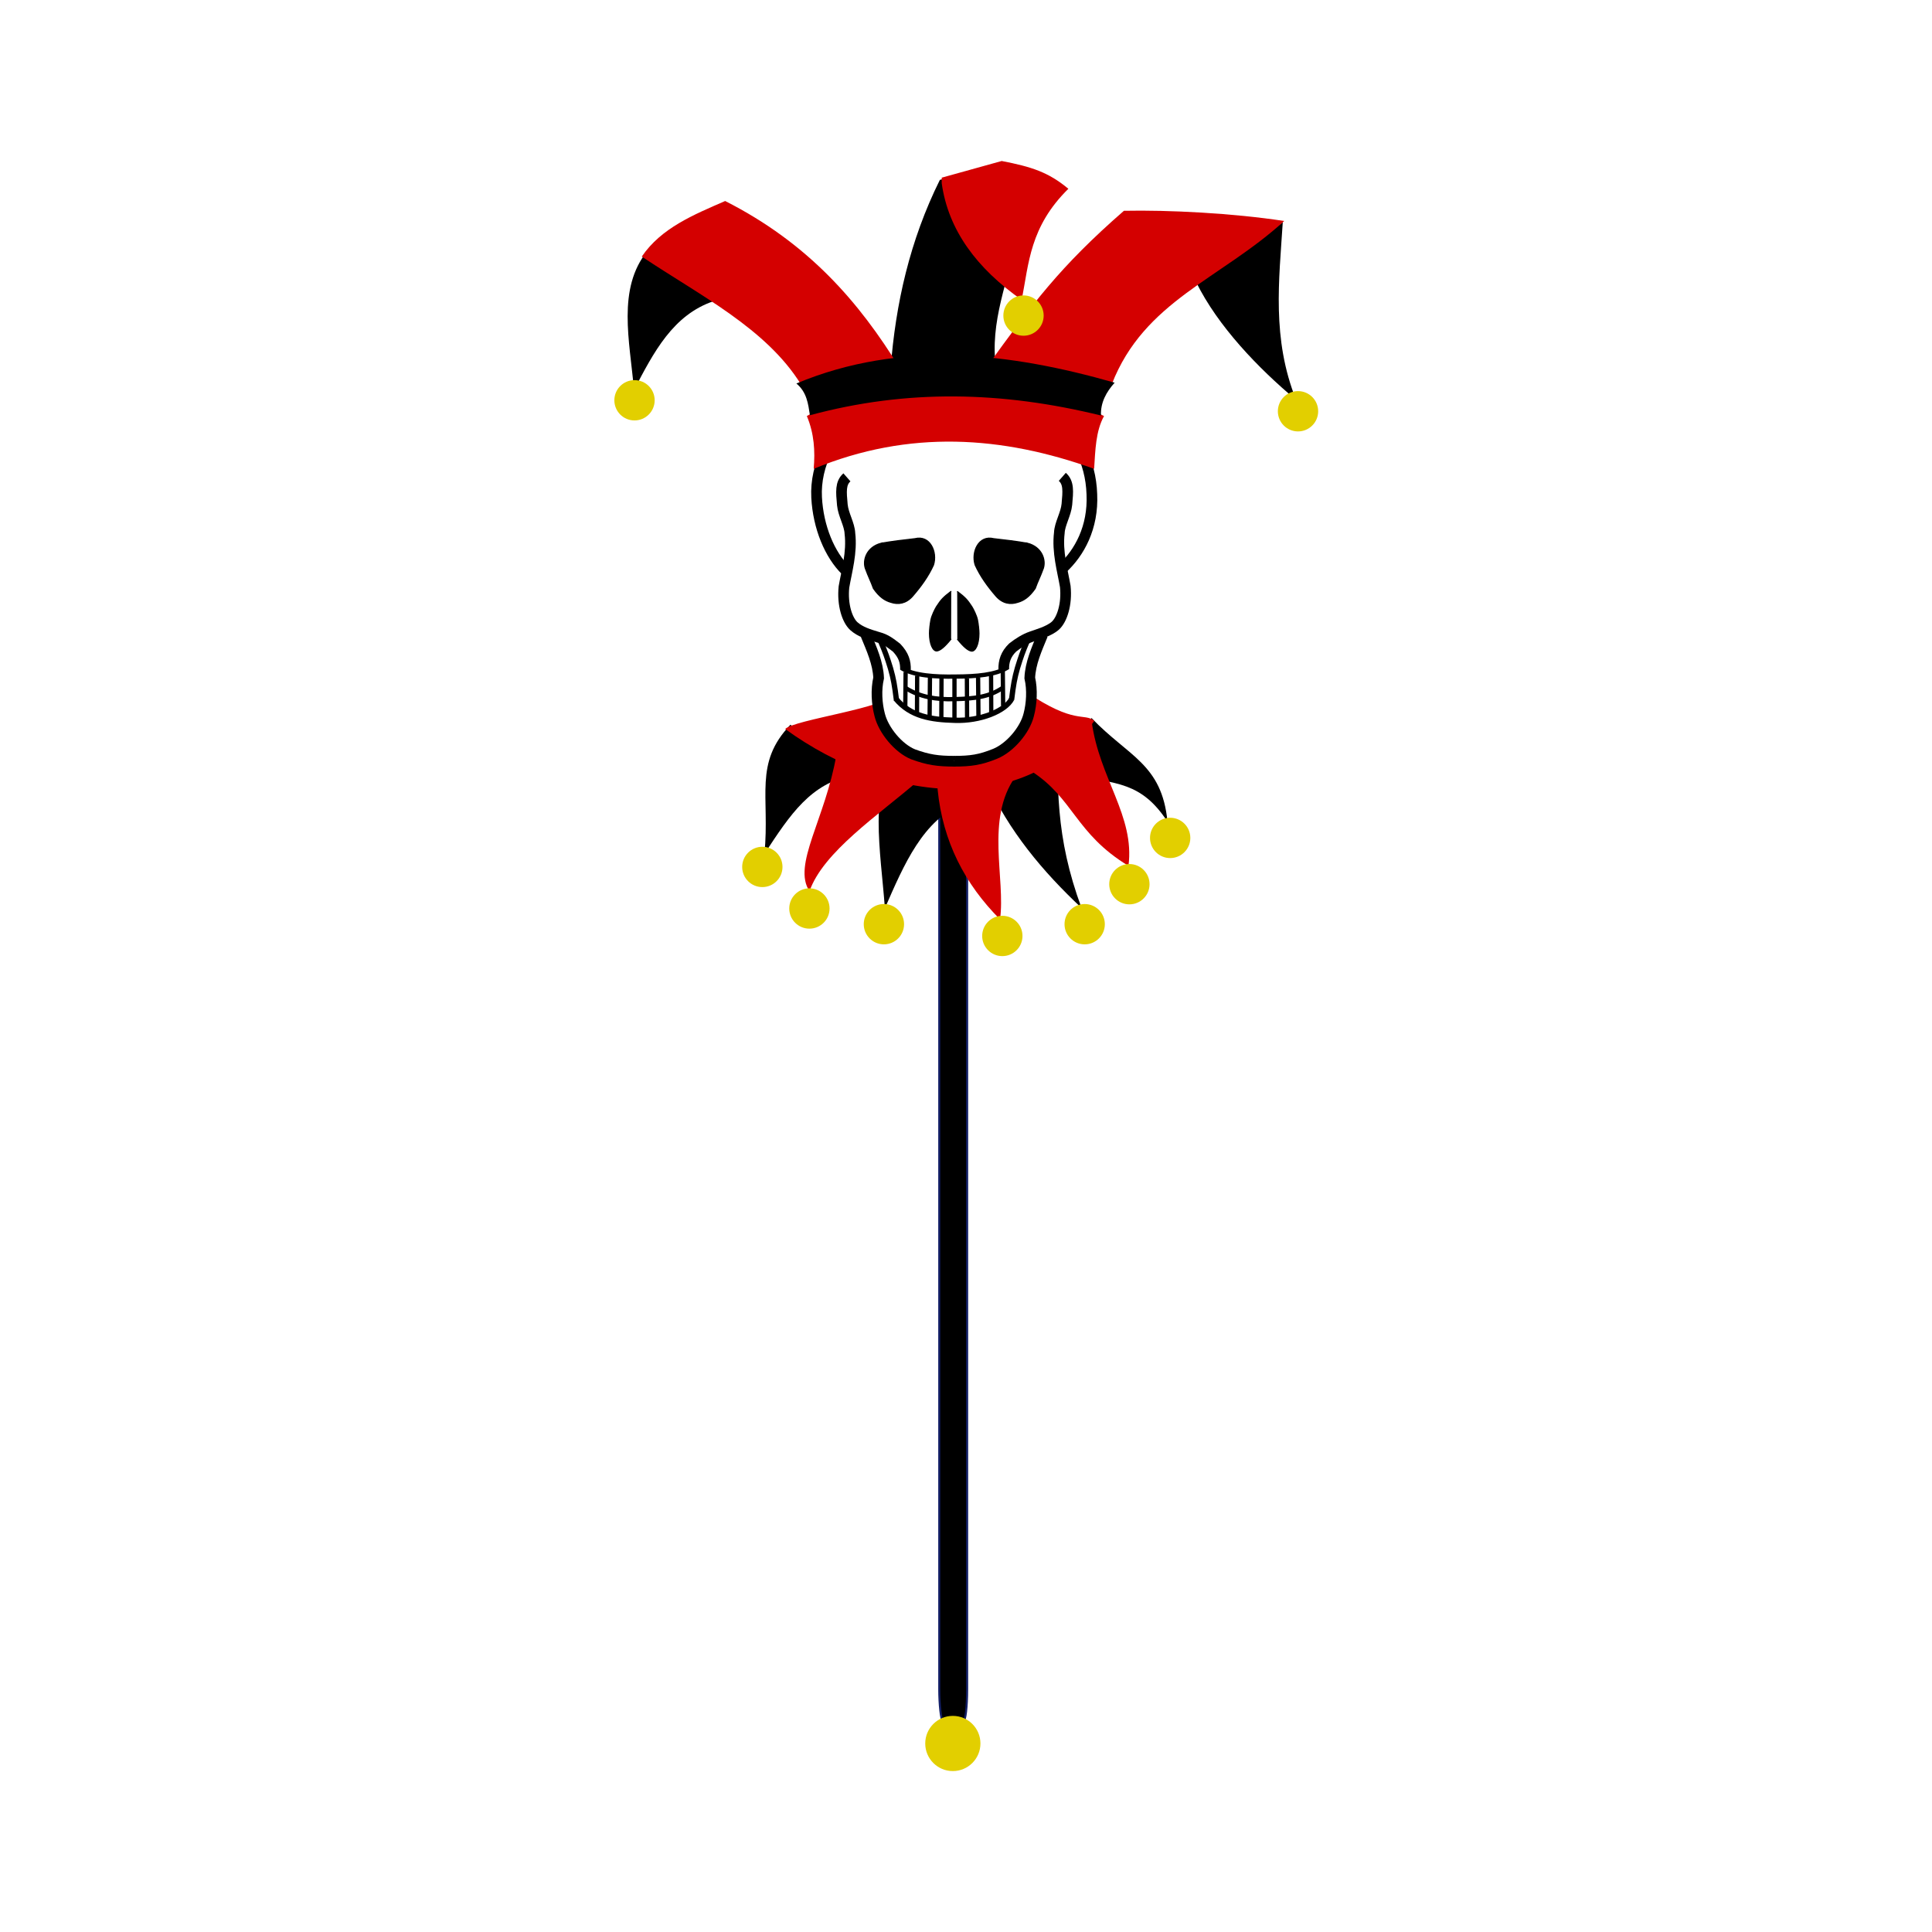 <svg:svg xmlns:dc="http://purl.org/dc/elements/1.1/" xmlns:ns1="http://sodipodi.sourceforge.net/DTD/sodipodi-0.dtd" xmlns:ns2="http://www.inkscape.org/namespaces/inkscape" xmlns:ns4="http://creativecommons.org/ns#" xmlns:rdf="http://www.w3.org/1999/02/22-rdf-syntax-ns#" xmlns:svg="http://www.w3.org/2000/svg" height="1476.171" id="svg24159" version="1.0" viewBox="-469.218 -123.014 1476.171 1476.171" width="1476.171" ns1:docname="skull_marotte.svg" ns2:version="0.48.2 r9819">
  <svg:title id="title14119">Skull Marotte</svg:title>
  <ns1:namedview bordercolor="#666666" borderopacity="1" fit-margin-bottom="0" fit-margin-left="0" fit-margin-right="0" fit-margin-top="0" gridtolerance="10" guidetolerance="10" id="namedview11943" objecttolerance="10" pagecolor="#ffffff" showborder="true" showgrid="false" ns2:current-layer="svg24159" ns2:cx="283.892" ns2:cy="599.94873" ns2:pageopacity="0" ns2:pageshadow="2" ns2:showpageshadow="false" ns2:window-height="893" ns2:window-maximized="0" ns2:window-width="1590" ns2:window-x="0" ns2:window-y="0" ns2:zoom="0.417193" />
  <svg:g id="g14235">
    <svg:rect height="768.66" id="rect10679" rx="2.833" ry="24.133" style="stroke-linejoin:round;stroke:#131f67;stroke-width:1.556;fill:#000000" width="21.322" x="248.42" y="423.29" />
    <svg:path d="m216.89 445.97c-22.843 33.863-13.212 80.715-10 125 14.699-33.735 29.224-67.702 60-80-10.534-26.243-31.827-32.761-50-45z" id="path3082" style="fill:#000000" ns1:nodetypes="cccc" ns2:connector-curvature="0" />
    <svg:path d="m339.41 424.68c-1.077 52.631-2.42 91.444 17.729 146.03-29.497-27.726-55.66-58.614-73.208-97.676 13.065-27.69 35.982-27.893 55.479-48.356z" id="path3088" style="fill:#000000" ns1:nodetypes="cccc" ns2:connector-curvature="0" />
    <svg:path d="m247.18 480.14c3.903 39.898 20.861 72.398 47.69 99.305 4.3-31.197-11.326-76.547 11.717-108.98-16.073-5.579-26.998 1.474-59.407 4.949z" id="path3090" style="fill:#d40000" ns1:nodetypes="ccccc" ns2:connector-curvature="0" />
    <svg:path d="m134.75 430.71c-28.22 29.532-15.6 54.456-19.891 98.649 20.17-30.778 35.123-53.339 67.531-60.278-5.964-27.642-31.788-23.246-47.64-38.371z" id="path3082-5" style="fill:#000000" ns1:nodetypes="cccc" ns2:connector-curvature="0" />
    <svg:path d="m149.29 557.91c10.495-29.991 52.348-57.881 83.243-84.486-10.158-17.058-16.174-0.368-34.237-9.572-5.585-5.333-11.695-15.987-28.505-9.915-8.362 48.767-33.834 84.039-20.5 103.97z" id="path3090-2" style="fill:#d40000" ns1:nodetypes="ccccc" ns2:connector-curvature="0" />
    <svg:path d="m364.79 425.62c28.22 29.532 53.735 34.964 58.027 79.158-20.17-30.778-39.36-28.762-71.768-35.702 5.964-27.642-2.111-28.331 13.741-43.456z" id="path3082-5-5" style="fill:#000000" ns1:nodetypes="cccc" ns2:connector-curvature="0" />
    <svg:path d="m318.56 466.09c32.55 20.71 33.684 47.757 74.439 72.466 4.998-38.081-22.334-66.936-28.067-110.15-44.653-11.158-118.06 31.172-46.372 37.683z" id="path3090-0" style="fill:#d40000" ns1:nodetypes="cccc" ns2:connector-curvature="0" />
    <svg:path d="m314.98 405.73c-59.051 27.988-42.212 32.928-103.88 1.879 0.463 9.715-74.123 19.294-80.365 26.403 78.689 57.254 185.42 67.275 236.16-6.268-7.905-6.435-14.696 3.27-51.911-22.014z" id="path3074" style="fill:#d40000" ns1:nodetypes="ccccc" ns2:connector-curvature="0" />
    <svg:path d="m505.71 301.59c0 15.78-12.792 28.571-28.571 28.571-15.78 0-28.571-12.792-28.571-28.571 0-15.78 12.792-28.571 28.571-28.571 15.78 0 28.571 12.792 28.571 28.571z" id="path9399-3" style="fill:#e2cf00" transform="matrix(.539 0 0 .539 -143.92 376.82)" ns1:cx="477.14285" ns1:cy="301.58569" ns1:rx="28.571428" ns1:ry="28.571428" ns1:type="arc" />
    <svg:g id="g13376" transform="translate(-667.75 170.26)">
      <svg:path d="m994.98 154.3c0 73.131-28.771 132.42-64.261 132.42s-64.261-59.284-64.261-132.42c0-73.131 28.771-132.42 64.261-132.42s64.261 59.284 64.261 132.42z" id="path13374" style="fill:#ffffff" transform="matrix(1.085 0 0 1.066 -81.789 -17.537)" ns1:cx="930.72034" ns1:cy="154.29922" ns1:rx="64.261086" ns1:ry="132.41525" ns1:type="arc" />
      <svg:path d="m925.34 158.46c-6.322 4.807-7.728 6.421-11.222 11.741-1.264 2.053-3.625 6.851-4.271 10.07-0.645 3.218-1.128 7.888-1.126 10.361 0.008 8.38 2.675 13.637 5.588 13.454 2.603-0.299 5.915-3.013 10.934-9.178" id="path584-7" style="fill-rule:evenodd;stroke:#000000;stroke-width:0.652pt;fill:#000000" ns1:nodetypes="cccccc" ns2:connector-curvature="0" />
      <svg:path d="m929.89 158.59c6.322 4.807 7.728 6.421 11.222 11.741 1.264 2.053 3.625 6.851 4.271 10.07 0.645 3.218 1.128 7.888 1.126 10.361-0.008 8.38-2.675 13.637-5.588 13.454-2.603-0.299-5.915-3.013-10.934-9.178" id="path585-6" style="stroke-linejoin:bevel;fill-rule:evenodd;stroke:#000000;stroke-width:0.652pt;fill:#000000" ns1:nodetypes="cccccc" ns2:connector-curvature="0" />
      <svg:path d="m844.88 142.71c-12.47-12.13-21.19-33.18-22.4-55.908-1.32-25.05 11.88-49.924 31.64-64.104 22.15-15.589 59.18-19.9 82.21-18.737 15.596 0.011 50.338 8.098 62.602 17.231 21.512 15.642 33.049 37.842 33.848 63.146 1.182 25.417-9.523 44.776-22.632 56.858" id="path573-6" style="stroke-linejoin:round;stroke:#000000;stroke-linecap:round;stroke-width:8.15;fill:#ffffff" ns2:connector-curvature="0" />
      <svg:path d="m860.09 191.87c4.524 10.947 9.318 21.623 9.771 32.841-2.08 9.047-1.447 19.723 0.814 28.228 2.896 11.671 14.204 25.513 25.514 30.127 11.58 4.207 18.818 5.293 31.755 5.293" id="path613-8" style="stroke:#000000;stroke-width:8.15;fill:#ffffff" ns2:connector-curvature="0" />
      <svg:path d="m871.44 196.81c3.71 8.7 4.857 12.007 7.533 20.68 2.279 8.012 3.117 12.906 4.526 24.292" id="path611-1" style="stroke:#000000;stroke-width:4.075;fill:none" ns2:connector-curvature="0" />
      <svg:path d="m845.64 71.453c-5.054 4.422-4.417 11.069-3.506 20.989 0.719 7.537 5.528 14.956 5.781 21.842 1.768 14.53-2.527 29.06-4.549 40.936-1.39 13.645 2.528 25.395 7.581 29.944 5.054 4.486 11.577 6.343 18.431 8.434 6.227 1.629 9.457 4.461 14.167 7.973 5.611 5.957 6.95 10.884 6.823 16.949" id="path580-4" style="stroke-linejoin:round;stroke:#000000;stroke-width:8.15;fill:#ffffff" ns2:connector-curvature="0" />
      <svg:path d="m995.12 191.87c-4.524 10.947-9.318 21.623-9.771 32.841 2.08 9.047 1.447 19.723-0.814 28.228-2.896 11.671-14.34 25.106-25.65 29.72-11.309 4.614-18.546 5.7-31.484 5.7" id="path614-9" style="stroke:#000000;stroke-width:8.15;fill:#ffffff" ns2:connector-curvature="0" />
      <svg:g id="g637-0" style="stroke:#000000;fill:none" transform="matrix(0.652 0 0 0.652 733.07 -10.873)">
        <svg:path d="m236.52 349.73c14.718 9.027 40.161 10.419 62.956 10.009 25.394-0.129 47.133-1.963 61.409-10.597" id="path588-9" style="stroke:#000000;stroke-width:5;fill:none" ns2:connector-curvature="0" />
        <svg:path d="m241.67 373.28c16.238 10.204 35.334 13.708 57.326 12.878 22.842-0.556 40.351-2.478 56.001-13.172" id="path608-5" style="stroke:#000000;stroke-width:5;fill:none" ns2:connector-curvature="0" />
        <svg:g id="g625-8" style="stroke:#000000;fill:none">
          <svg:path d="m229.89 385.64c17.367 20.948 41.608 24.585 69.173 25.315 29.519 1.077 59.166-10.645 66.819-25.314" id="path609-9" style="stroke:#000000;stroke-width:6.25;fill:none" ns2:connector-curvature="0" />
          <svg:g id="g615-0" style="stroke:#000000;fill:none">
            <svg:path d="m241.44 354.26-0.416 41.212" id="path589-0" style="stroke:#000000;stroke-width:5;fill:none" ns2:connector-curvature="0" />
            <svg:path d="m254.97 358.63-0.208 44.126" id="path592-0" style="stroke:#000000;stroke-width:5;fill:none" ns2:connector-curvature="0" />
            <svg:path d="m269.96 360.5-0.416 46.208" id="path593-7" style="stroke:#000000;stroke-width:5;fill:none" ns2:connector-curvature="0" />
            <svg:path d="m283.49 361.54-0.209 46.832" id="path594-2" style="stroke:#000000;stroke-width:5;fill:none" ns2:connector-curvature="0" />
            <svg:path d="m298.68 361.96v46.832" id="path595-5" style="stroke:#000000;stroke-width:5;fill:none" ns2:connector-curvature="0" />
            <svg:path d="m313.25 361.75 0.208 46.832" id="path598-5" style="stroke:#000000;stroke-width:5;fill:none" ns2:connector-curvature="0" />
            <svg:path d="m326.78 360.5 0.416 46" id="path599-2" style="stroke:#000000;stroke-width:5;fill:none" transform="translate(-.416 -0)" ns2:connector-curvature="0" />
            <svg:path d="m341.56 358 0.208 44.126" id="path604-1" style="stroke:#000000;stroke-width:5;fill:none" ns2:connector-curvature="0" />
            <svg:path d="m355.3 352.59 0.417 41.628" id="path606-4" style="stroke:#000000;stroke-width:5;fill:none" ns2:connector-curvature="0" />
          </svg:g>
        </svg:g>
      </svg:g>
      <svg:path d="m983.49 196.33c-3.71 8.7-4.857 12.007-7.533 20.68-2.279 8.012-3.117 12.906-4.526 24.292" id="path612-6" style="stroke:#000000;stroke-width:4.075;fill:none" ns2:connector-curvature="0" />
      <svg:path d="m871.6 121.85c8.776-1.538 17.28-2.533 26.056-3.528 11.49-2.896 17.281 10.223 14.114 20.085-3.98 8.776-9.59 16.466-16.013 23.885-4.976 5.609-10.904 6.517-16.557 4.614-4.563-1.265-8.777-4.07-13.3-10.585-1.99-5.61-3.709-8.505-6.242-15.471-1.99-6.423 1.105-16.039 11.943-18.999z" id="path586-7" style="fill-rule:evenodd;stroke:#000000;stroke-width:0.652pt;fill:#000000" ns1:nodetypes="cccccccc" ns2:connector-curvature="0" />
      <svg:path d="m1010.2 71.073c5.054 4.422 4.417 11.069 3.506 20.989-0.719 7.537-5.528 14.956-5.781 21.842-1.768 14.53 2.527 29.06 4.549 40.936 1.39 13.645-2.528 25.395-7.582 29.944-5.054 4.486-14.303 6.895-18.431 8.434-4.81 1.683-9.728 4.732-14.167 8.244-5.34 5.143-6.95 10.613-6.823 16.678" id="path581-6" style="stroke-linejoin:round;stroke:#000000;stroke-width:8.15;fill:#ffffff" ns2:connector-curvature="0" />
      <svg:path d="m983.8 121.85c-8.776-1.538-17.28-2.533-26.056-3.528-11.49-2.896-17.281 10.223-14.114 20.085 3.98 8.776 9.59 16.466 16.013 23.885 4.976 5.609 10.904 6.517 16.557 4.614 4.563-1.265 8.777-4.07 13.3-10.585 1.99-5.61 3.709-8.505 6.242-15.471 1.99-6.423-1.105-16.039-11.943-18.999z" id="path587-8" style="fill-rule:evenodd;stroke:#000000;stroke-width:0.652pt;fill:#000000" ns1:nodetypes="cccccccc" ns2:connector-curvature="0" />
    </svg:g>
    <svg:path d="m505.71 301.59c0 15.78-12.792 28.571-28.571 28.571-15.78 0-28.571-12.792-28.571-28.571 0-15.78 12.792-28.571 28.571-28.571 15.78 0 28.571 12.792 28.571 28.571z" id="path9399-3-3" style="fill:#e2cf00" transform="matrix(.539 0 0 .539 -107.96 408.58)" ns1:cx="477.14285" ns1:cy="301.58569" ns1:rx="28.571428" ns1:ry="28.571428" ns1:type="arc" />
    <svg:path d="m505.71 301.59c0 15.78-12.792 28.571-28.571 28.571-15.78 0-28.571-12.792-28.571-28.571 0-15.78 12.792-28.571 28.571-28.571 15.78 0 28.571 12.792 28.571 28.571z" id="path9399-3-3-5" style="fill:#e2cf00" transform="matrix(.539 0 0 .539 -51.034 420.57)" ns1:cx="477.14285" ns1:cy="301.58569" ns1:rx="28.571428" ns1:ry="28.571428" ns1:type="arc" />
    <svg:path d="m505.71 301.59c0 15.78-12.792 28.571-28.571 28.571-15.78 0-28.571-12.792-28.571-28.571 0-15.78 12.792-28.571 28.571-28.571 15.78 0 28.571 12.792 28.571 28.571z" id="path9399-3-3-51" style="fill:#e2cf00" transform="matrix(.539 0 0 .539 39.452 429.56)" ns1:cx="477.14285" ns1:cy="301.58569" ns1:rx="28.571428" ns1:ry="28.571428" ns1:type="arc" />
    <svg:path d="m505.71 301.59c0 15.78-12.792 28.571-28.571 28.571-15.78 0-28.571-12.792-28.571-28.571 0-15.78 12.792-28.571 28.571-28.571 15.78 0 28.571 12.792 28.571 28.571z" id="path9399-3-3-55" style="fill:#e2cf00" transform="matrix(.539 0 0 .539 102.37 420.57)" ns1:cx="477.14285" ns1:cy="301.58569" ns1:rx="28.571428" ns1:ry="28.571428" ns1:type="arc" />
    <svg:path d="m505.71 301.59c0 15.78-12.792 28.571-28.571 28.571-15.78 0-28.571-12.792-28.571-28.571 0-15.78 12.792-28.571 28.571-28.571 15.78 0 28.571 12.792 28.571 28.571z" id="path9399-3-3-8" style="fill:#e2cf00" transform="matrix(.539 0 0 .539 136.53 390.01)" ns1:cx="477.14285" ns1:cy="301.58569" ns1:rx="28.571428" ns1:ry="28.571428" ns1:type="arc" />
    <svg:path d="m505.71 301.59c0 15.78-12.792 28.571-28.571 28.571-15.78 0-28.571-12.792-28.571-28.571 0-15.78 12.792-28.571 28.571-28.571 15.78 0 28.571 12.792 28.571 28.571z" id="path9399-3-3-4" style="fill:#e2cf00" transform="matrix(.539 0 0 .539 167.69 354.65)" ns1:cx="477.14285" ns1:cy="301.58569" ns1:rx="28.571428" ns1:ry="28.571428" ns1:type="arc" />
    <svg:path d="m25.385 68.79c-23.269 28.756-13.459 68.54-10.186 106.15 14.973-28.65 29.769-57.49 61.12-67.94-10.731-22.281-32.422-27.817-50.934-38.21z" id="path3082-0" style="fill:#000000" ns1:nodetypes="cccc" ns2:connector-curvature="0" />
    <svg:path d="m211.27 158.79c3.739-49.725 14.712-98.131 37.631-144.36l16.127-4.246 43.007 46.705c-6.448 33.779-21.505 66.047-16.127 101.9z" id="path3084" style="fill:#000000" ns1:nodetypes="cccccc" ns2:connector-curvature="0" />
    <svg:path d="m510.91 46.67c-2.837 44.64-8.524 88.983 10.187 135.87-29.12-24.35-59.82-56.37-76.4-90.004 14.22-23.141 45.68-29.035 66.21-45.866z" id="path3088-5" style="fill:#000000" ns1:nodetypes="cccc" ns2:connector-curvature="0" />
    <svg:path d="m284.53 157.7c34.829-48.262 55.87-76.839 104.99-119.65 34.011-0.718 83.441 1.794 122.48 7.796-48.6 44.356-107.02 61.09-131.75 124.73z" id="path3086" style="fill:#d40000" ns1:nodetypes="ccccc" ns2:connector-curvature="0" />
    <svg:path d="m152.49 235.2c72.985-30.152 144.15-25.181 214.27 0 0.949-14.175 1.151-28.695 7.574-40.335-71.865-35.888-148.08-46.492-227.07 0 5.634 13.445 6.393 26.89 5.226 40.335z" id="path3072" style="fill:#d40000" ns1:nodetypes="ccccc" ns2:connector-curvature="0" />
    <svg:path d="m250.31 16.984c5.002 35.823 26.736 65.004 61.12 89.164 5.511-28.011 6.12-55.794 35.653-84.918-15.27-12.738-28.32-16.849-50.93-21.23l-45.84 12.738z" id="path3090-4" style="fill:#d40000" ns1:nodetypes="cccccc" ns2:connector-curvature="0" />
    <svg:path d="m142.76 170.68c-26.56-42.8-77.204-67.94-121.61-97.652 14.907-21.884 39.516-31.913 63.702-42.459 63.798 32.301 102.63 77.681 133.2 127.38z" id="path3080" style="filter:url(#filter4519-2);fill:#d40000" ns1:nodetypes="ccccc" ns2:connector-curvature="0" />
    <svg:path d="m149.62 194.25c74.161-20.035 146.77-18.332 222.37 0.205-0.377-9.901 4.025-17.89 10.452-25.071-79.944-22.828-162.67-32.961-243.17 0.614 7.99 6.632 8.989 15.499 10.349 24.251z" id="path3074-7" style="fill:#000000" ns1:nodetypes="ccccc" ns2:connector-curvature="0" />
    <svg:path d="m505.71 301.59c0 15.78-12.792 28.571-28.571 28.571-15.78 0-28.571-12.792-28.571-28.571 0-15.78 12.792-28.571 28.571-28.571 15.78 0 28.571 12.792 28.571 28.571z" id="path9399-3-3-4-2" style="fill:#e2cf00" transform="matrix(.539 0 0 .539 265.37 28.662)" ns1:cx="477.14285" ns1:cy="301.58569" ns1:rx="28.571428" ns1:ry="28.571428" ns1:type="arc" />
    <svg:path d="m505.71 301.59c0 15.78-12.792 28.571-28.571 28.571-15.78 0-28.571-12.792-28.571-28.571 0-15.78 12.792-28.571 28.571-28.571 15.78 0 28.571 12.792 28.571 28.571z" id="path9399-3-3-4-1" style="fill:#e2cf00" transform="matrix(.539 0 0 .539 55.632 -44.446)" ns1:cx="477.14285" ns1:cy="301.58569" ns1:rx="28.571428" ns1:ry="28.571428" ns1:type="arc" />
    <svg:path d="m505.71 301.59c0 15.78-12.792 28.571-28.571 28.571-15.78 0-28.571-12.792-28.571-28.571 0-15.78 12.792-28.571 28.571-28.571 15.78 0 28.571 12.792 28.571 28.571z" id="path9399-3-3-4-4" style="fill:#e2cf00" transform="matrix(.539 0 0 .539 -241.59 20.272)" ns1:cx="477.14285" ns1:cy="301.58569" ns1:rx="28.571428" ns1:ry="28.571428" ns1:type="arc" />
    <svg:path d="m505.71 301.59c0 15.78-12.792 28.571-28.571 28.571-15.78 0-28.571-12.792-28.571-28.571 0-15.78 12.792-28.571 28.571-28.571 15.78 0 28.571 12.792 28.571 28.571z" id="path9399-3-3-4-2-3" style="fill:#e2cf00" transform="matrix(.738 0 0 .738 -93.317 986.54)" ns1:cx="477.14285" ns1:cy="301.58569" ns1:rx="28.571428" ns1:ry="28.571428" ns1:type="arc" />
  </svg:g>
</svg:svg>